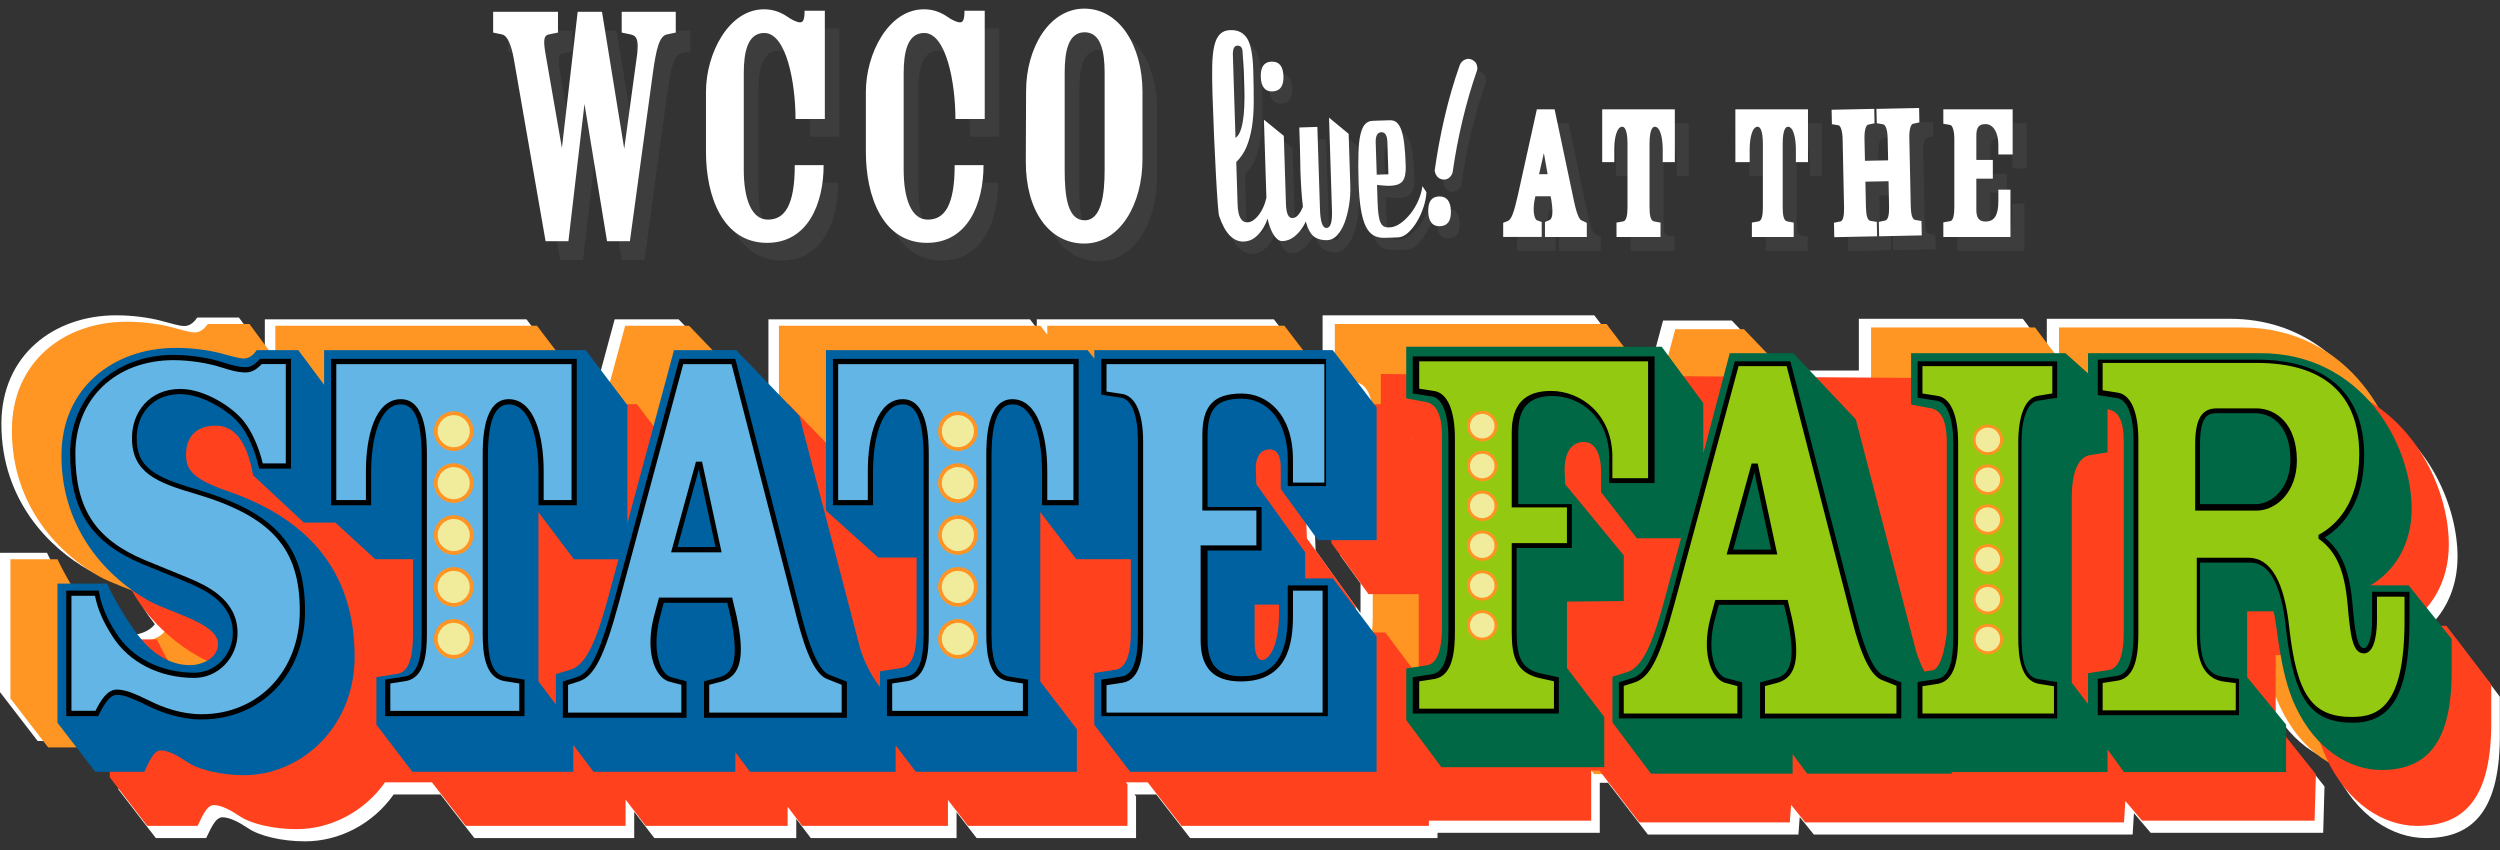 <svg height="34" viewBox="0 0 100 34" width="100" xmlns="http://www.w3.org/2000/svg"><rect x="0" y="0" width="100" height="34" fill="#333333" stroke="none"/><g fill="none" fill-rule="evenodd" transform="translate(0 .345)"><path d="m52.929 28.775c-.109 0-.185-.085-.234-.214v-2.004h.209v1.446l.376.495c-.117.191-.247.278-.352.278zm.207-8.494c.354 0 .465.279.465.767v.813l.82 1.13v1.039c-0.0.049-.001.096-.003.144l-1.794-2.499-.021-.581c-.023-.442.155-.813.532-.813zm45.067 4.893h-.88v-.555l-.026-.033c.602-.631 1.004-1.538 1.004-2.659 0-2.008-1.125-4.61-3.413-5.868-.948-1.949-2.838-3.652-5.699-3.652h-7.317v1.27l-.959-1.27h-6.559v2.069h-3.169l-1.915-2h-2.748l-.537 2h-.536l-1.676-2.207h-10.869v2.161l.724.141c.453.047.787.376.793 1.456v.285h-1.727v-1.611l-1.738-2.272h-9.485v.357l-.271-.357h-10.463v3.883h-.09l-1.356-1.644-2.147-2.239h-2.558l-.602 2.23h-1.262v-.042l-1.663-2.189h-10.466v1.329l-1.036-1.399h-1.666c-.113.157-.27.338-.518.338-.225 0-.541-.113-.991-.225-.451-.112-1.081-.203-1.734-.203-2.499 0-4.593 1.598-4.593 4.345 0 3.061 1.936 4.975 3.512 5.853.466.257 1.192.489 1.783.769.231.518.521.981.844 1.389-.218.292-.646.431-.984.431-.855 0-1.553-.54-1.98-1.081-.361-.428-.968-1.396-1.351-2.206h-1.883v5.567l1.51 1.96h2.002c.134-.243.335-.84.648-.84.17 0 .371.068.58.174v2.606l1.497 1.943h2.013c.134-.24.335-.832.648-.832.291 0 .671.198 1.028.438.447.306 1.341.525 2.28.525 1.375 0 2.716-.697 3.544-1.874h1.873l1.356 1.743h6.393v-1.051l.805 1.051h5.677v-.766l.581.766h5.831v-1.035l.803 1.035h6.377v-1.664l-.061-.079h.871l1.353 1.743h9.895v-.21h6.491v-2h.345v.017l1.578 2.052h6.022l.053-.701.563.701h12.753l.053-.855.669.786h6.9l.053-1.854-1.608-2.015v-.429c.543.697 1.191 1.162 1.859 1.404.05.131.105.26.163.384.856 1.837 2.306 2.72 3.638 2.72 1.925 0 2.995-1.145 2.962-4.247v-1.408z" fill="#fff"/><path d="m95.991 22.617h-1.648c.995-.569 1.753-1.707 1.753-3.248 0-2.75-2.108-6.615-6.418-6.615h-7.317v1.27l-.959-1.27h-6.559v2.069h-3.169l-1.915-2h-2.748l-.537 2h-.536l-1.676-2.207h-10.869v2.161l.724.141c.453.047.787.376.793 1.456v8.005c-.007.822-.174 1.479-.626 1.573l-.891.14v2.258l1.513 1.991h6.833v-1.862h.418l1.604 2.138h6.048v-.833l.619.833h6.071v-.069h6.621v-.925l.738.925h6.918v-2.015l-1.655-2.016v-2.729h1.118c.166.461.238 2.609.951 4.112.856 1.837 2.306 2.72 3.638 2.72 1.925 0 2.995-1.145 2.984-4.247v-1.407zm-45.225-2.404h2.347v-5.256l-1.737-2.272h-9.485v.357l-.271-.357h-10.463v3.992l-1.446-1.753-2.147-2.239h-2.558l-.602 2.23h-1.262v-.042l-1.663-2.189h-10.466v1.329l-1.036-1.399h-1.666c-.113.157-.27.338-.518.338-.225 0-.541-.113-.991-.225-.451-.112-1.081-.203-1.734-.203-2.499 0-4.593 1.598-4.593 4.345 0 3.061 1.936 4.975 3.512 5.853.9.495 2.769.901 2.769 1.734 0 .586-.653.856-1.126.856-.855 0-1.553-.54-1.98-1.081-.361-.428-.968-1.396-1.351-2.206h-1.883v5.567l1.51 1.96h2.002c.134-.243.335-.84.648-.84.291 0 .671.199 1.028.442.447.31 1.341.531 2.28.531 1.395 0 2.755-.724 3.581-1.945h1.795l1.397 1.812h6.392v-1.061l.805 1.061h5.678v-.773l.581.773h5.762v-1.072l.804 1.072h6.376v-1.673h.91l1.253 1.673h9.895v-5.46l-1.76-2.347h-1.098v-1.046l-1.952-2.718-.023-.58c-.022-.442.155-.813.533-.813.355 0 .466.279.466.767v.812z" fill="#ff9522"/><path d="m52.276 21.187-.021-.581c-.023-.442.155-.813.532-.813.355 0 .466.279.466.767v.813l1.486 2.046h2.011v3.094c0 .074-.002.147-.005.218l-1.333-1.778h-1.184v-1.046zm4.27-3.873-.139-.182c.051.049.098.11.139.182zm41.308 7.372h-1.656c.995-.568 1.755-1.707 1.755-3.248 0-2.75-2.11-6.615-6.425-6.615h-7.326v1.271l-.959-1.271-28.01-.207v1.206h-9.368v.353l-.269-.353h-10.465v1.812h-1.834l-1.751-1.812h-2.554l-.491 1.812h-1.645l-1.381-1.812h-10.489v1.399l-1.035-1.399h-1.667c-.112.157-.27.337-.517.337-.225 0-.54-.112-.991-.225-.45-.112-1.08-.203-1.733-.203-2.499 0-4.592 1.599-4.592 4.345 0 3.061 1.936 4.975 3.512 5.853.9.495 2.769.9 2.769 1.734 0 .585-.653.856-1.126.856-.855 0-1.553-.541-1.981-1.081-.36-.428-.968-1.396-1.35-2.206h-1.883v5.515l1.497 1.943h2.013c.134-.24.335-.832.648-.832.291 0 .671.198 1.028.438.447.306 1.341.525 2.28.525 1.375 0 2.716-.697 3.544-1.874h1.873l1.356 1.743h6.393v-1.051l.805 1.051h5.677v-.766l.581.766h5.831v-1.035l.803 1.035h6.377v-1.663l-.061-.079h.871l1.353 1.743h9.895v-.21h6.491v-2h.345v.017l1.578 2.052h6.022l.053-.701.563.701h12.753l.053-.855.669.786h6.9l.053-1.854-1.608-2.015v-2.753h1.072c.166.462.237 2.609.951 4.112.856 1.837 2.306 2.72 3.637 2.72 1.925 0 2.995-1.145 2.962-4.247v-1.408z" fill="#ff421d"/><path d="m51.161 23.838v.359c0 1.322-.412 1.861-.672 1.861-.217 0-.304-.336-.304-.695v-1.524zm-28.926 3.997-.697-.923v-6.77l1.417 1.883h1.784l-.435 1.614c-.517 1.883-.922 2.623-1.484 2.802l-.585.179zm30.483-6.576h2.347v-5.305l-1.753-2.293h-9.539v.337l-.27-.337h-10.464v6.417l2.089 1.878h1.536v2.915c0 .785-.137 1.413-.595 1.502l-.869.135v.627c-.392-.495-.675-1.125-.812-1.611l-2.414-9.239-2.526-2.624h-2.488l-1.866 6.926v-4.73l-1.664-2.197h-10.465v1.389l-1.033-1.389h-1.661c-.112.157-.269.335-.516.335-.225 0-.539-.112-.988-.224-.449-.112-1.078-.201-1.729-.201-2.492 0-4.58 1.586-4.58 4.312 0 3.039 1.931 4.938 3.502 5.81.898.492 2.761.894 2.761 1.72 0 .581-.651.849-1.123.849-.853 0-1.549-.536-1.975-1.072-.359-.425-.966-1.385-1.347-2.19h-1.976v5.566l1.511 1.962h1.962c.135-.248.338-.857.654-.857.293 0 .677.203 1.038.451.451.316 1.353.541 2.3.541 2.255 0 4.42-1.894 4.42-4.736 0-3.405-1.849-5.502-5.029-6.607-1.511-.518-1.714-.902-1.714-1.488 0-.676.384-1.15 1.195-1.15.925 0 1.308.992 1.488 1.985l2.03 1.894h1.26l1.595 1.464h1.509v3.021c0 .814-.137 1.464-.594 1.557l-.869.139v1.903l1.44 1.883h6.436v-1.076l.81 1.076h5.672v-.785l.585.785h5.827v-1.059l.81 1.059h6.439v-1.705l-1.464-1.907v-6.776l1.441 1.885h2.183v2.914c0 .785-.158 1.412-.585 1.502l-.878.134v2.075l1.437 1.879h9.855v-5.411l-1.751-2.326h-1.107v-1.046l-1.952-2.719-.022-.581c-.022-.442.156-.813.533-.813.355 0 .466.279.466.766v.814z" fill="#0061a0"/><path d="m53.113 28.299h-9.061v-1.459l.816-.125c.441-.072.647-.611.647-1.697v-7.756c0-.983-.244-1.618-.652-1.697l-.812-.124v-1.431h8.992v5.088h-1.533v-1.039c0-1.697-.923-2.458-1.837-2.458-.998 0-1.37.399-1.37 1.471v2.862h2.161v1.743h-2.161v3.579c0 1.002.423 1.449 1.37 1.449 1.27 0 1.837-.751 1.837-2.435v-1.198h1.603zm-11.989 0h-5.646v-1.459l.804-.125c.455-.091.66-.614.66-1.697v-7.111c0-1.397-.273-2.077-.833-2.077-.877 0-1.188 1.445-1.188 2.682v1.353h-1.603v-5.855h9.828v5.855h-1.464v-1.353c0-1.237-.311-2.682-1.188-2.682-.561 0-.833.679-.833 2.077v7.111c0 1.098.205 1.605.686 1.697l.778.125zm-14.024-6.761.852-3.104.669 3.104zm6.082 5.112c-.376-.134-.748-.905-1.104-2.293l-2.665-10.347h-2.236l-2.598 9.626c-.654 2.412-1.034 2.951-1.505 3.102l-.561.179v1.451h4.949v-1.459l-.643-.175c-.451-.166-.742-1.117-.429-2.363l.159-.603h2.544l.138.598c.384 1.849.002 2.234-.42 2.365l-.652.178v1.459h5.716v-1.446zm-12.202 1.649h-5.576v-1.459l.803-.125c.455-.091.66-.614.66-1.697v-7.111c0-1.397-.273-2.077-.833-2.077-.877 0-1.188 1.445-1.188 2.682v1.353h-1.603v-5.855h9.828v5.855h-1.533v-1.353c0-1.237-.311-2.682-1.188-2.682-.561 0-.833.679-.833 2.077v7.111c0 1.098.205 1.605.686 1.697l.778.125zm-12.916.134c-.871 0-1.651-.298-2.153-.547l-.074-.036c-.471-.224-.842-.402-1.161-.402-.296 0-.527.411-.72.797l-.027.054h-1.28v-5.019h1.301l.015.079c.102.55.306 1.034.681 1.618.624.994 1.792 1.586 3.127 1.586.849 0 1.54-.718 1.54-1.601 0-1.243-1.217-1.757-1.87-2.033l-1.749-.714c-2.052-.862-2.888-2.144-2.888-4.424 0-2.283 1.739-3.94 4.137-3.94.708 0 1.46.137 1.892.272l.064.02c.328.102.637.199.939.199.228 0 .385-.156.536-.306l.029-.028.041-.001h1.197v4.391h-1.275l-.018-.075c-.16-.682-.424-1.281-.745-1.686-.39-.498-1.466-1.217-2.391-1.217-1.197 0-1.743.901-1.743 1.739-.02 1.182.697 1.58 2.421 2.079 3.143.934 4.311 2.252 4.311 4.863 0 2.509-1.739 4.33-4.137 4.33z" fill="#000"/><path d="m44.261 28.16h8.643v-4.879h-1.185v1.001c0 1.129-.216 2.631-2.087 2.631-1.082 0-1.607-.538-1.607-1.644v-3.799h2.23v-1.394h-2.161v-3.012c0-1.184.457-1.667 1.577-1.667 1.019 0 2.048.82 2.048 2.653v.91h1.255v-4.74h-8.713v1.097l.648.099c.52.102.816.791.816 1.892v7.763c0 .755-.084 1.772-.815 1.892l-.649.1zm-8.573-.07h5.228v-1.096l-.616-.099c-.752-.144-.848-1.086-.848-1.89v-7.111c0-.562 0-2.272 1.04-2.272 1.032 0 1.399 1.486 1.399 2.877v1.158h1.046v-5.437h-9.41v5.437h1.185v-1.158c0-1.391.367-2.877 1.399-2.877 1.04 0 1.04 1.71 1.04 2.272v7.111c0 .803-.093 1.744-.822 1.889l-.642.1zm-8.844-6.343.995-3.625h.243l.782 3.625zm6.258 5.076c-.45-.16-.839-.93-1.222-2.423l-2.62-10.181h-1.93l-2.552 9.464c-.609 2.246-1.005 3.031-1.63 3.232l-.425.135v1.109h4.531v-1.112l-.521-.138c-.565-.202-.929-1.229-.575-2.6l.203-.75h2.926l.179.752c.341 1.596.17 2.372-.572 2.597l-.525.139v1.112h5.297v-1.114zm-17.488 1.267h5.158v-1.096l-.616-.099c-.752-.144-.848-1.086-.848-1.89v-7.111c0-.562 0-2.272 1.04-2.272 1.032 0 1.399 1.486 1.399 2.877v1.158h1.115v-5.437h-9.41v5.437h1.185v-1.158c0-1.391.367-2.877 1.399-2.877 1.04 0 1.04 1.71 1.04 2.272v7.111c0 .803-.093 1.744-.822 1.889l-.642.1zm-10.929-.851c.362 0 .751.186 1.242.421l.076.036c.482.241 1.23.528 2.06.528 2.276 0 3.929-1.739 3.929-4.135 0-2.505-1.127-3.773-4.158-4.676-1.558-.452-2.577-.853-2.553-2.268 0-.959.663-1.932 1.932-1.932.997 0 2.114.75 2.537 1.291.325.411.594 1.008.761 1.687h.921v-3.973h-.958c-.158.157-.354.335-.644.335-.331 0-.653-.101-.995-.208l-.064-.02c-.416-.131-1.143-.264-1.827-.264-2.313 0-3.929 1.54-3.929 3.745 0 2.188.799 3.417 2.759 4.244l1.744.714c.694.294 1.984.84 1.984 2.212 0 .99-.776 1.795-1.73 1.795-1.398 0-2.625-.627-3.282-1.677-.37-.578-.58-1.064-.691-1.607h-.941v4.6h.961c.222-.439.475-.851.865-.851z" fill="#62b5e5"/><path d="m82.872 19.55c0-1.186.352-1.648.747-1.692l.681-.11v-1.721c.376.053.649.352.649 1.276v7.676c0 .769-.154 1.384-.571 1.472l-.857.132v1.231l-.649-.849zm13.472 3.517h-1.529c.937-.536 1.652-1.607 1.652-3.058 0-2.589-1.987-6.227-6.049-6.227h-6.897v.808l-.903-.808h-6.175v2.054l.703.134c.418.044.725.357.725 1.384v7.613s-.136 1.406-.56 1.496l-.337.052c-.157-.309-.277-.621-.352-.888l-2.388-9.196-2.5-2.647h-2.545l-1.058 4.017v-2.023l-1.663-2.254h-10.219v2.063l.704.134c.417.045.725.359.725 1.39v7.647c0 .784-.154 1.412-.571 1.502l-.857.135v2.063l1.406 1.884h6.515v-2.008l-1.493-1.961v-2.654l2.273-.022v-1.828l-2.342-2.841-.022-.506c-.023-.727.25-1.189.773-1.189.409 0 .682.419.682 1.189v.815l1.432 1.849h1.767l-.691 2.57c-.513 1.873-.915 2.608-1.473 2.786l-.58.179v1.829l1.54 2.051h5.668v-.78l.581.78h5.783v-.065h6.233v-.902l.655.902h6.487v-1.897l-1.558-1.898v-2.634h1.05c.156.442.224 2.434.894 3.827.805 1.703 2.169 2.521 3.42 2.521 1.81 0 2.817-1.061 2.817-3.937v-1.304z" fill="#006845"/><path d="m90.215 19.821h-2.214v-2.412c0-1.13.336-1.225.652-1.225h1.562c.646 0 1.4.488 1.4 1.862 0 1.11-.712 1.774-1.4 1.774zm4.669 3.506v1.124c0 .655-.137 1.13-.326 1.13-.282 0-.365-.707-.46-1.786-.121-1.332-.445-2.107-1.112-2.639.631-.382 1.581-1.29 1.581-3.289 0-2.467-1.521-3.825-4.282-3.825h-6.374v1.417l.793.123c.398.08.636.711.636 1.69v7.723c0 1.078-.196 1.599-.632 1.69l-.796.124v1.454h5.649v-1.453l-.598-.078c-.664-.073-.96-.607-.96-1.73v-2.843h2.014c.765 0 1.245.898 1.424 2.67.314 2.792.988 3.735 2.67 3.735 1.589 0 2.268-1.223 2.268-4.089v-1.148zm-12.597 5.065h-5.584v-1.456l.797-.124c.435-.092.631-.614.631-1.693v-7.738c0-.981-.237-1.614-.635-1.693l-.793-.124v-1.456h5.584v1.455l-.797.125c-.394.079-.631.711-.631 1.691v7.745c0 1.079.2 1.6.648 1.692l.781.123zm-12.958-6.753.848-3.09.666 3.09zm6.035 5.042c-.375-.133-.744-.9-1.098-2.28l-2.631-10.221-.019-.073h-2.224l-2.583 9.577c-.651 2.399-1.028 2.935-1.497 3.085l-.558.178v1.444h4.935v-1.442l-.66-.173c-.461-.164-.76-1.103-.44-2.334l.163-.596h2.608l.141.591c.394 1.827.002 2.207-.431 2.337l-.668.175v1.442h5.649v-1.439zm-13.011 1.516h-5.844v-1.453l.796-.124c.436-.091.632-.613.632-1.69v-7.723c0-.979-.238-1.61-.636-1.69l-.792-.124v-1.481h9.675v5.065h-1.818v-1.035c0-1.59-1.166-2.447-2.264-2.447-.937 0-1.372.465-1.372 1.465v2.861h2.143v1.753h-2.208v3.359c0 1.055.229 1.47.906 1.645l.782.173z" fill="#000"/><path d="m90.255 20.08h-2.448v-2.649c0-1.01.257-1.441.859-1.441h1.589c.806 0 1.62.647 1.62 2.09 0 1.252-.824 2-1.62 2zm4.824 3.441v.935c0 .313-.038 1.334-.522 1.334-.46 0-.545-.715-.655-1.977-.12-1.334-.445-2.082-1.121-2.582l-.04-.029v-.152l.05-.028c.59-.328 1.579-1.18 1.579-3.195 0-2.391-1.417-3.655-4.099-3.655h-6.166v1.094l.632.099c.508.102.797.789.797 1.886v7.739c0 .801-.09 1.739-.792 1.885l-.636.099v1.094h5.324v-1.087l-.427-.056c-1.014-.112-1.132-1.151-1.132-1.923v-3.038h2.064c.894 0 1.445.953 1.639 2.832.307 2.677.917 3.537 2.508 3.537 1.09 0 2.099-.469 2.099-3.867v-.943zm-18.181 4.675h5.26v-1.092l-.622-.098c-.715-.145-.806-1.082-.806-1.882v-7.751c0-1.095.276-1.78.756-1.881l.607-.1v-1.091h-5.195v1.094l.632.099c.507.102.796.789.796 1.886v7.739c0 .8-.09 1.738-.791 1.885l-.637.099zm-7.832-6.363.998-3.636h.244l.784 3.636zm6.23 5.031c-.449-.159-.837-.927-1.218-2.415l-2.612-10.148h-1.924l-2.544 9.434c-.614 2.266-.994 3.018-1.625 3.221l-.423.135v1.106h4.545v-1.099l-.516-.137c-.558-.199-.918-1.213-.568-2.568l.201-.741h2.894l.177.744c.337 1.577.168 2.343-.565 2.565l-.519.138v1.099h5.259v-1.111zm-18.527 1.138h5.389v-1.096l-.63-.14c-.886-.229-1.059-.847-1.059-1.836v-3.551h2.208v-1.428h-2.208v-2.999c0-1.117.513-1.66 1.567-1.66 1.192 0 2.459.926 2.459 2.642v.848h1.428v-4.675h-9.155v1.094l.631.099c.508.102.797.789.797 1.886v7.739c0 .801-.09 1.738-.792 1.885l-.636.1z" fill="#93c911"/><path d="m43.171 3.279c0-.819.124-1.624.799-1.624.664 0 .799.805.799 1.624v3.892c0 .995-.135 2.005-.799 2.005-.676 0-.799-.937-.799-2.005zm3.112.733c-.011-1.827-.922-3.303-2.328-3.303-1.406 0-2.328 1.578-2.328 3.303l-.011 2.791c-.011 1.988.933 3.303 2.339 3.303 1.417 0 2.339-1.564 2.328-3.405zm-6.31 1.111v-4.331h-.81c0 .378-.067.465-.179.465-.134 0-.359-.116-.538-.247-.291-.189-.583-.276-.908-.276-1.412 0-2.319 1.773-2.319 3.298v2.412c0 1.773.672 3.632 2.443 3.632 1.625 0 2.263-1.555 2.263-3.109h-1.154c0 1.613-.403 2.179-1.076 2.179-.661 0-.964-.843-.964-1.991v-3.856c0-.817.136-1.619.819-1.619.887 0 1.251 1.998 1.251 3.442zm-6.396 0v-4.331h-.81c0 .378-.067.465-.179.465-.135 0-.359-.116-.538-.247-.291-.189-.583-.276-.908-.276-1.412 0-2.319 1.773-2.319 3.298v2.412c0 1.773.672 3.632 2.443 3.632 1.625 0 2.263-1.555 2.263-3.109h-1.154c0 1.613-.403 2.179-1.076 2.179-.661 0-.964-.843-.964-1.991v-3.856c0-.817.136-1.619.819-1.619.887 0 1.251 1.998 1.251 3.442zm-8.125-4.245v.83l.349.073c.326.058.338.364.236 1.034l-.484 3.54-.889-5.477h-.973l-.631 5.448-.631-3.627c-.113-.626-.124-.874.113-.918l.361-.073v-.83h-2.593v.83l.349.073c.237.044.383.466.474.961l1.274 7.312h.913l.643-5.491.902 5.491h.914l.912-6.671c.135-.991.259-1.544.574-1.602l.349-.073v-.83zm32.551 6.433c-.097-.027-.221-.107-.265-.326l-0-.03c.096-.698.229-1.414.396-2.13.165-.712.369-1.413.606-2.082.046-.102.11-.169.193-.208.043-.024.093-.038.144-.04.042-.001.079.006.11.02.06.017.126.061.185.127l.009.012c.037.059.058.129.06.21l.002.057-.006.016c-.226.646-.424 1.324-.588 2.016-.165.694-.298 1.393-.394 2.079l-.001.009-.003.009c-.08.22-.227.271-.337.274l-.028.001c-.036-.003-.06-.007-.082-.013zm-2.585-.181.467-.015-.041-1.292c-.008-.265-.089-.395-.241-.39-.16.005-.234.143-.226.415zm1.988.701c-.008.184-.046.38-.114.59-.069.209-.155.404-.262.583-.106.179-.226.329-.358.449-.132.12-.269.182-.412.187l-.519.017c-.176.006-.327-.027-.451-.098-.125-.071-.228-.193-.312-.367-.084-.174-.149-.404-.195-.692-.047-.287-.076-.641-.09-1.062-.014-.468-.017-.858-.006-1.171.01-.313.038-.563.083-.751.045-.188.107-.325.186-.408.079-.084.179-.128.302-.132l.682-.022c.108-.004.199.024.272.083.073.059.136.159.188.3.052.141.092.331.12.568.028.237.048.529.059.876.009.286-.032.488-.124.606-.091.119-.259.182-.503.19-.067.002-.157-.002-.27-.012-.114-.01-.197-.017-.251-.023l.02.642c.007.218.019.395.037.53.018.136.044.244.08.324.036.081.083.136.14.164.057.029.129.042.216.039.149-.005.296-.059.442-.162.146-.103.281-.233.405-.39.124-.157.229-.333.314-.53.085-.196.139-.386.16-.57zm-7.286-4.25-.02-.631c-.024-.346-.041-.596-.049-.752-.008-.156-.079-.232-.211-.228-.126.004-.184.135-.176.393l.105 3.297c.272-.178.39-.871.352-2.079zm4.19 4.777c-.043.26-.103.493-.181.699-.079.206-.177.372-.295.498-.118.126-.249.191-.391.196-.183.006-.34-.028-.472-.102-.132-.073-.238-.214-.319-.423-.025-.065-.049-.141-.07-.221-.026.054-.054.108-.084.16-.103.176-.227.323-.373.44-.146.117-.307.178-.483.183-.082.003-.159-.034-.233-.11-.073-.075-.138-.17-.193-.284-.054-.114-.099-.236-.133-.368-.012-.046-.021-.091-.029-.135-.046.129-.1.248-.163.355-.096.163-.211.296-.343.398-.133.103-.281.157-.444.162-.424.014-.754-.326-.988-1.018-.015-.027-.034-.191-.057-.492-.023-.302-.047-.683-.072-1.144-.026-.461-.05-.975-.075-1.541-.025-.566-.046-1.124-.063-1.674-.015-.448-.018-.833-.012-1.156.007-.323.034-.588.082-.797.048-.209.122-.365.225-.47.102-.105.241-.161.418-.166.298-.01.52.099.667.325.146.227.229.645.249 1.255.015.482.022.913.02 1.293-.001.381-.026.719-.073 1.016-.048.297-.12.559-.217.786-.097.227-.233.429-.409.604l.054 1.699c.015.482.149.719.399.711.088-.003.178-.04.266-.11.09-.071.172-.163.246-.278.074-.114.136-.245.186-.393.022-.066.04-.132.055-.2l-.099-3.125.795.648.086 2.727c.012.38.1.568.263.562.136-.005.257-.119.366-.343.018-.037.035-.078.051-.118-.001-.014-.004-.026-.006-.041-.045-.366-.077-.836-.096-1.413-.003-.095-.005-.212-.006-.351-.001-.139-.004-.307-.011-.504l-.027-.854.722-.023.105 3.297c.016.502.103.75.262.745.16-.005.232-.235.218-.689l-.118-3.725.785.648.066 2.076c.009.265-.009.527-.051.786zm3.636.835c.305-.01.451-.213.439-.61-.013-.397-.172-.591-.477-.581-.298.009-.441.213-.429.609.013.397.169.591.468.582zm-6.698-5.393c.305-.01.451-.213.439-.61-.013-.397-.172-.591-.477-.581-.298.01-.441.213-.429.61.013.397.168.591.467.582zm13.398 2.899h.484v-.51c0-.451.098-.906.318-.906.079 0 .21.09.21.694v2.529c0 .352-.055.535-.164.561l-.276.05v.577h1.761v-.576l-.266-.049c-.119-.027-.174-.205-.174-.562v-2.529c0-.603.132-.694.21-.694.22 0 .318.455.318.906v.51h.484v-2.113h-2.905zm-2.333-.361-.192.845h.342zm1.495 2.684.222.107v.563h-1.673v-.599l.169-.072c.091-.038.185-.164.087-.798l-.031-.16h-.608l-.036.163c-.083.443.002.752.093.797l.195.07v.599h-1.541v-.567l.186-.072c.139-.055.246-.332.408-1.062l.753-3.405h.71l.772 3.658c.13.623.24.755.294.778zm17.256-2.631v-1.805h-2.773v.577l.276.049c.082.019.164.199.164.562v2.723c0 .352-.054.541-.16.561l-.28.05v.585h2.685v-1.893h-.484v.456c0 .566-.157.819-.511.819-.259 0-.37-.142-.37-.473v-1.242h.66v-.748h-.66v-.953c0-.356.097-.481.37-.481.305 0 .511.333.511.827v.387zm-5.436-1.249.258.045c.08.016.17.171.178.558l.019.882-.927.019-.019-.882c-.008-.387.075-.546.146-.564l.257-.056-.012-.576-1.706.036.012.576.263.044c.077.017.159.196.166.558l.057 2.722c.007.352-.04.536-.139.564l-.264.055.012.577 1.712-.036-.012-.576-.262-.043c-.109-.024-.166-.207-.173-.558l-.021-1.008.926-.019.021 1.008c.007.357-.042.536-.153.564l-.257.056.012.576 1.706-.036-.012-.576-.256-.044c-.109-.024-.165-.207-.173-.558l-.057-2.722c-.008-.387.075-.546.146-.564l.257-.056-.012-.576-1.706.036zm-5.656-.556h2.905v2.113h-.484v-.51c0-.451-.099-.906-.318-.906-.079 0-.21.09-.21.694v2.529c0 .357.055.535.174.562l.267.049v.576h-1.673v-.577l.276-.05c.109-.026.164-.209.164-.561v-2.529c0-.603-.132-.694-.21-.694-.22 0-.318.455-.318.906v.51h-.572z" fill="#3d3d3d"/><path d="m42.587 2.57c0-.819.124-1.624.799-1.624.664 0 .799.805.799 1.624v3.892c0 .995-.135 2.005-.799 2.005-.676 0-.799-.937-.799-2.005zm3.112.733c-.011-1.827-.922-3.303-2.328-3.303s-2.328 1.578-2.328 3.303l-.011 2.791c-.011 1.988.933 3.303 2.339 3.303 1.417 0 2.339-1.564 2.328-3.405zm-6.31 1.113v-4.331h-.81c0 .378-.067.465-.179.465-.134 0-.359-.116-.538-.247-.291-.189-.583-.276-.908-.276-1.412 0-2.319 1.773-2.319 3.298v2.412c0 1.773.672 3.632 2.443 3.632 1.625 0 2.263-1.555 2.263-3.109h-1.154c0 1.613-.403 2.18-1.076 2.18-.661 0-.964-.843-.964-1.991v-3.856c0-.817.136-1.619.819-1.619.887 0 1.251 1.998 1.251 3.442zm-6.396 0v-4.331h-.81c0 .378-.067.465-.179.465-.135 0-.359-.116-.538-.247-.291-.189-.583-.276-.908-.276-1.412 0-2.319 1.773-2.319 3.298v2.412c0 1.773.672 3.632 2.443 3.632 1.625 0 2.263-1.555 2.263-3.109h-1.154c0 1.613-.403 2.18-1.076 2.18-.661 0-.964-.843-.964-1.991v-3.856c0-.817.136-1.619.819-1.619.887 0 1.251 1.998 1.251 3.442zm-8.125-4.288v.83l.349.073c.326.058.338.364.236 1.034l-.484 3.54-.889-5.477h-.973l-.631 5.448-.631-3.627c-.113-.626-.124-.874.113-.918l.361-.073v-.83h-2.593v.83l.349.073c.237.044.383.466.474.961l1.274 7.312h.913l.643-5.491.902 5.491h.914l.912-6.671c.135-.991.259-1.544.574-1.602l.349-.073v-.83zm32.786 6.695c-.097-.027-.221-.107-.265-.326l-0-.03c.096-.698.23-1.414.396-2.129.165-.712.369-1.413.606-2.082.046-.102.11-.169.193-.208.043-.024.093-.038.144-.04.042-.001.079.006.11.02.06.017.126.061.185.127l.009.012c.037.059.058.129.06.21l.002.057-.006.016c-.226.647-.424 1.324-.588 2.016-.165.694-.298 1.393-.394 2.079l-.001.009-.003.009c-.08.22-.227.271-.337.274l-.028.001c-.036-.003-.06-.007-.082-.013zm-2.585-.181.467-.015-.041-1.292c-.008-.265-.089-.395-.241-.39-.16.005-.234.143-.226.415zm1.988.7c-.008.184-.046.38-.114.59-.069.209-.155.404-.262.583-.106.179-.226.329-.358.449-.132.12-.269.182-.412.187l-.519.017c-.176.006-.327-.027-.451-.098-.125-.071-.228-.193-.313-.367-.084-.174-.149-.404-.195-.692-.047-.287-.076-.641-.09-1.062-.014-.468-.017-.858-.006-1.171.01-.312.038-.563.083-.751.045-.188.107-.325.186-.408.079-.084.179-.128.302-.132l.682-.022c.108-.004.199.024.272.083.073.059.136.159.188.3.052.141.092.331.12.568.028.237.048.529.059.876.009.286-.032.488-.124.606-.091.119-.259.182-.503.19-.067.002-.157-.002-.27-.012-.114-.01-.197-.017-.251-.023l.02.642c.007.218.019.395.037.53.018.136.044.244.08.324.036.081.083.136.14.164.057.029.13.042.216.039.149-.005.296-.059.442-.162.146-.103.281-.233.405-.39.124-.157.229-.333.314-.53.085-.196.139-.386.16-.57zm-7.286-4.25-.02-.631c-.024-.346-.041-.596-.049-.752-.008-.156-.079-.232-.211-.228-.126.004-.184.135-.176.393l.105 3.297c.272-.178.39-.871.352-2.079zm4.19 4.777c-.043.26-.103.493-.181.699-.079.206-.177.372-.295.498-.118.126-.249.191-.391.196-.183.006-.34-.028-.472-.102-.132-.073-.238-.214-.319-.423-.025-.065-.049-.141-.07-.221-.026.054-.054.108-.084.16-.103.176-.227.323-.373.44-.146.117-.307.178-.483.183-.081.002-.159-.034-.233-.11-.073-.075-.138-.17-.193-.284-.054-.114-.099-.236-.133-.368-.012-.046-.021-.091-.029-.135-.046.129-.1.248-.163.355-.096.163-.211.296-.343.398-.133.103-.281.157-.444.162-.424.014-.754-.326-.988-1.018-.015-.027-.034-.191-.057-.492-.023-.302-.047-.683-.072-1.144-.026-.461-.05-.975-.075-1.541-.025-.566-.046-1.124-.063-1.674-.015-.448-.018-.833-.012-1.156.007-.323.034-.588.082-.797.048-.209.122-.365.225-.47.102-.105.241-.161.418-.166.298-.01.52.099.667.325.146.227.229.645.249 1.255.015.482.022.913.02 1.293-.001.381-.026.719-.073 1.016-.048.297-.12.559-.217.786-.097.227-.233.428-.409.604l.054 1.699c.015.482.149.719.399.711.088-.003.178-.04.266-.11.09-.071.172-.163.246-.278.074-.114.136-.245.186-.393.022-.066.04-.132.055-.2l-.099-3.125.795.647.086 2.727c.012.38.1.568.263.562.136-.005.257-.119.366-.343.018-.037.035-.078.051-.118-.001-.014-.004-.026-.006-.041-.045-.366-.077-.836-.096-1.413-.003-.095-.005-.212-.006-.351-.001-.139-.004-.307-.011-.504l-.027-.854.722-.023.105 3.297c.016.502.103.75.262.746.16-.005.232-.235.218-.689l-.118-3.725.785.648.066 2.076c.009.265-.008.527-.051.786zm3.636.835c.305-.01.451-.213.439-.61-.013-.397-.172-.591-.477-.581-.298.009-.441.213-.429.609.013.397.169.591.468.582zm-6.698-5.393c.305-.01.451-.213.439-.61-.013-.397-.172-.591-.477-.581-.298.01-.441.213-.429.61.013.397.168.591.467.582zm13.189 2.829h.484v-.51c0-.451.098-.906.318-.906.079 0 .21.09.21.694v2.529c0 .352-.055.535-.164.561l-.276.05v.577h1.761v-.576l-.266-.05c-.119-.027-.174-.205-.174-.562v-2.529c0-.604.132-.694.21-.694.22 0 .318.455.318.906v.51h.484v-2.113h-2.905zm-2.333-.361-.192.845h.342zm1.495 2.684.222.107v.564h-1.673v-.599l.169-.072c.091-.038.185-.164.087-.798l-.031-.16h-.608l-.036.163c-.083.443.002.752.093.797l.195.069v.599h-1.541v-.567l.186-.072c.139-.055.246-.332.408-1.062l.753-3.405h.71l.772 3.658c.13.623.24.755.294.778zm17.256-2.631v-1.805h-2.773v.577l.276.049c.082.019.164.199.164.562v2.723c0 .352-.054.541-.16.561l-.28.05v.585h2.685v-1.893h-.484v.456c0 .566-.157.819-.511.819-.259 0-.37-.142-.37-.473v-1.242h.66v-.748h-.66v-.953c0-.355.097-.481.37-.481.305 0 .511.333.511.827v.387zm-5.436-1.249.258.045c.08.016.17.171.178.558l.019.882-.927.019-.019-.882c-.008-.387.075-.546.146-.564l.257-.056-.012-.576-1.706.036.012.577.263.044c.077.017.159.196.166.558l.057 2.722c.007.352-.04.536-.139.564l-.264.055.012.577 1.713-.036-.012-.576-.262-.043c-.109-.024-.166-.207-.173-.558l-.021-1.008.926-.019.021 1.008c.008.357-.042.536-.153.564l-.257.056.012.576 1.706-.036-.012-.576-.256-.044c-.109-.024-.165-.207-.173-.558l-.057-2.722c-.008-.387.075-.546.146-.564l.257-.056-.012-.576-1.706.036zm-5.656-.556h2.905v2.113h-.484v-.51c0-.451-.099-.906-.318-.906-.079 0-.21.09-.21.694v2.529c0 .357.055.535.174.562l.267.05v.576h-1.673v-.577l.276-.05c.109-.026.164-.209.164-.561v-2.529c0-.604-.132-.694-.21-.694-.22 0-.318.455-.318.906v.51h-.572z" fill="#fff"/><path d="m79.512 22.638c-.335 0-.608-.273-.608-.608 0-.336.273-.609.608-.609.336 0 .609.273.609.609 0 .335-.273.608-.609.608m0 1.594c-.335 0-.608-.273-.608-.609 0-.335.273-.608.608-.608.336 0 .609.273.609.608 0 .336-.273.609-.609.609m0 1.594c-.335 0-.608-.273-.608-.609 0-.335.273-.608.608-.608.336 0 .609.273.609.608 0 .336-.273.609-.609.609m0-7.968c-.335 0-.608-.273-.608-.609 0-.336.273-.609.608-.609.336 0 .609.273.609.609 0 .336-.273.609-.609.609m0 1.594c-.335 0-.608-.273-.608-.609 0-.336.273-.609.608-.609.336 0 .609.273.609.609 0 .336-.273.609-.609.609m0 1.594c-.335 0-.608-.273-.608-.608 0-.336.273-.609.608-.609.336 0 .609.273.609.609 0 .335-.273.608-.609.608m-20.222 1.043c-.336 0-.609-.273-.609-.609 0-.335.273-.608.609-.608.336 0 .609.273.609.608 0 .336-.273.609-.609.609m0 1.593c-.336 0-.609-.273-.609-.608 0-.335.273-.608.609-.608.336 0 .609.273.609.608 0 .335-.273.608-.609.608m0 1.594c-.336 0-.609-.273-.609-.608 0-.336.273-.609.609-.609.336 0 .609.273.609.609 0 .335-.273.608-.609.608m0-7.968c-.336 0-.609-.273-.609-.609 0-.335.273-.608.609-.608.336 0 .609.273.609.608 0 .336-.273.609-.609.609m0 1.594c-.336 0-.609-.273-.609-.609 0-.335.273-.608.609-.608.336 0 .609.273.609.608 0 .336-.273.609-.609.609m0 1.594c-.336 0-.609-.273-.609-.609 0-.336.273-.609.609-.609.336 0 .609.273.609.609 0 .336-.273.609-.609.609m-20.975 1.352c-.438 0-.793-.356-.793-.794 0-.438.356-.793.793-.793.438 0 .793.356.793.793 0 .438-.356.794-.793.794m0 2.076c-.438 0-.793-.355-.793-.792 0-.438.356-.794.793-.794.438 0 .793.356.793.794 0 .437-.356.792-.793.792m0 2.078c-.438 0-.793-.356-.793-.793 0-.438.356-.793.793-.793.438 0 .793.356.793.793 0 .437-.356.793-.793.793m0-8.309c-.438 0-.793-.355-.793-.792 0-.438.356-.794.793-.794.438 0 .793.356.793.794 0 .437-.356.792-.793.792m0 2.078c-.438 0-.793-.356-.793-.793 0-.437.356-.793.793-.793.438 0 .793.356.793.793 0 .437-.356.793-.793.793m-20.167 2.078c-.437 0-.793-.356-.793-.794 0-.438.356-.793.793-.793.438 0 .793.356.793.793 0 .438-.356.794-.793.794m0 2.076c-.437 0-.793-.355-.793-.792 0-.438.356-.794.793-.794.438 0 .793.356.793.794 0 .437-.356.792-.793.792m0 2.078c-.437 0-.793-.356-.793-.793 0-.438.356-.793.793-.793.438 0 .793.356.793.793 0 .437-.356.793-.793.793m0-8.309c-.437 0-.793-.355-.793-.792 0-.438.356-.794.793-.794.438 0 .793.356.793.794 0 .437-.356.792-.793.792m0 2.078c-.437 0-.793-.356-.793-.793 0-.437.356-.793.793-.793.438 0 .793.356.793.793 0 .437-.356.793-.793.793" fill="#ff9425"/><path d="m79.512 21.538c-.271 0-.492.221-.492.492 0 .271.221.492.492.492.272 0 .493-.221.493-.492 0-.271-.221-.492-.493-.492m0 1.594c-.271 0-.492.221-.492.492 0 .272.221.493.492.493.272 0 .493-.221.493-.493 0-.271-.221-.492-.493-.492m0 1.594c-.271 0-.492.221-.492.492 0 .272.221.493.492.493.272 0 .493-.221.493-.493 0-.271-.221-.492-.493-.492m0-7.968c-.271 0-.492.221-.492.493 0 .271.221.492.492.492.272 0 .493-.221.493-.492 0-.272-.221-.493-.493-.493m0 1.594c-.271 0-.492.221-.492.492 0 .271.221.492.492.492.272 0 .493-.221.493-.492 0-.271-.221-.492-.493-.492m0 1.594c-.271 0-.492.221-.492.493 0 .271.221.492.492.492.272 0 .493-.221.493-.492 0-.271-.221-.493-.493-.493m-20.222 1.043c-.271 0-.492.221-.492.492 0 .271.221.492.492.492.271 0 .492-.221.492-.492 0-.271-.221-.492-.492-.492m0 1.594c-.271 0-.492.221-.492.492 0 .271.221.492.492.492.271 0 .492-.221.492-.492 0-.271-.221-.492-.492-.492m0 1.593c-.271 0-.492.221-.492.493 0 .271.221.492.492.492.271 0 .492-.221.492-.492 0-.272-.221-.493-.492-.493m0-7.967c-.271 0-.492.221-.492.492 0 .272.221.493.492.493.271 0 .492-.221.492-.493 0-.271-.221-.492-.492-.492m0 1.594c-.271 0-.492.221-.492.492 0 .271.221.492.492.492.271 0 .492-.221.492-.492 0-.271-.221-.492-.492-.492m0 1.593c-.271 0-.492.221-.492.492 0 .272.221.493.492.493.271 0 .492-.221.492-.493 0-.271-.221-.492-.492-.492m-20.975 1.018c-.354 0-.642.288-.642.642 0 .354.288.642.642.642.354 0 .642-.288.642-.642 0-.354-.288-.642-.642-.642m0 2.077c-.354 0-.642.288-.642.642 0 .353.288.641.642.641.354 0 .642-.288.642-.641 0-.354-.288-.642-.642-.642m0 2.078c-.354 0-.642.288-.642.642s.288.641.642.641c.354 0 .642-.288.642-.641s-.288-.642-.642-.642m0-8.309c-.354 0-.642.288-.642.642 0 .353.288.641.642.641.354 0 .642-.288.642-.641 0-.354-.288-.642-.642-.642m0 2.078c-.354 0-.642.288-.642.642 0 .354.288.641.642.641.354 0 .642-.288.642-.641 0-.354-.288-.642-.642-.642m-20.167 2.077c-.354 0-.641.288-.641.642 0 .354.288.642.641.642.354 0 .642-.288.642-.642 0-.354-.288-.642-.642-.642m0 2.077c-.354 0-.641.288-.641.642 0 .353.288.641.641.641.354 0 .642-.288.642-.641 0-.354-.288-.642-.642-.642m0 2.078c-.354 0-.641.288-.641.642s.288.641.641.641c.354 0 .642-.288.642-.641s-.288-.642-.642-.642m0-8.309c-.354 0-.641.288-.641.642 0 .353.288.641.641.641.354 0 .642-.288.642-.641 0-.354-.288-.642-.642-.642m0 2.078c-.354 0-.641.288-.641.642 0 .354.288.641.641.641.354 0 .642-.288.642-.641 0-.354-.288-.642-.642-.642" fill="#f1eb9c"/></g></svg>